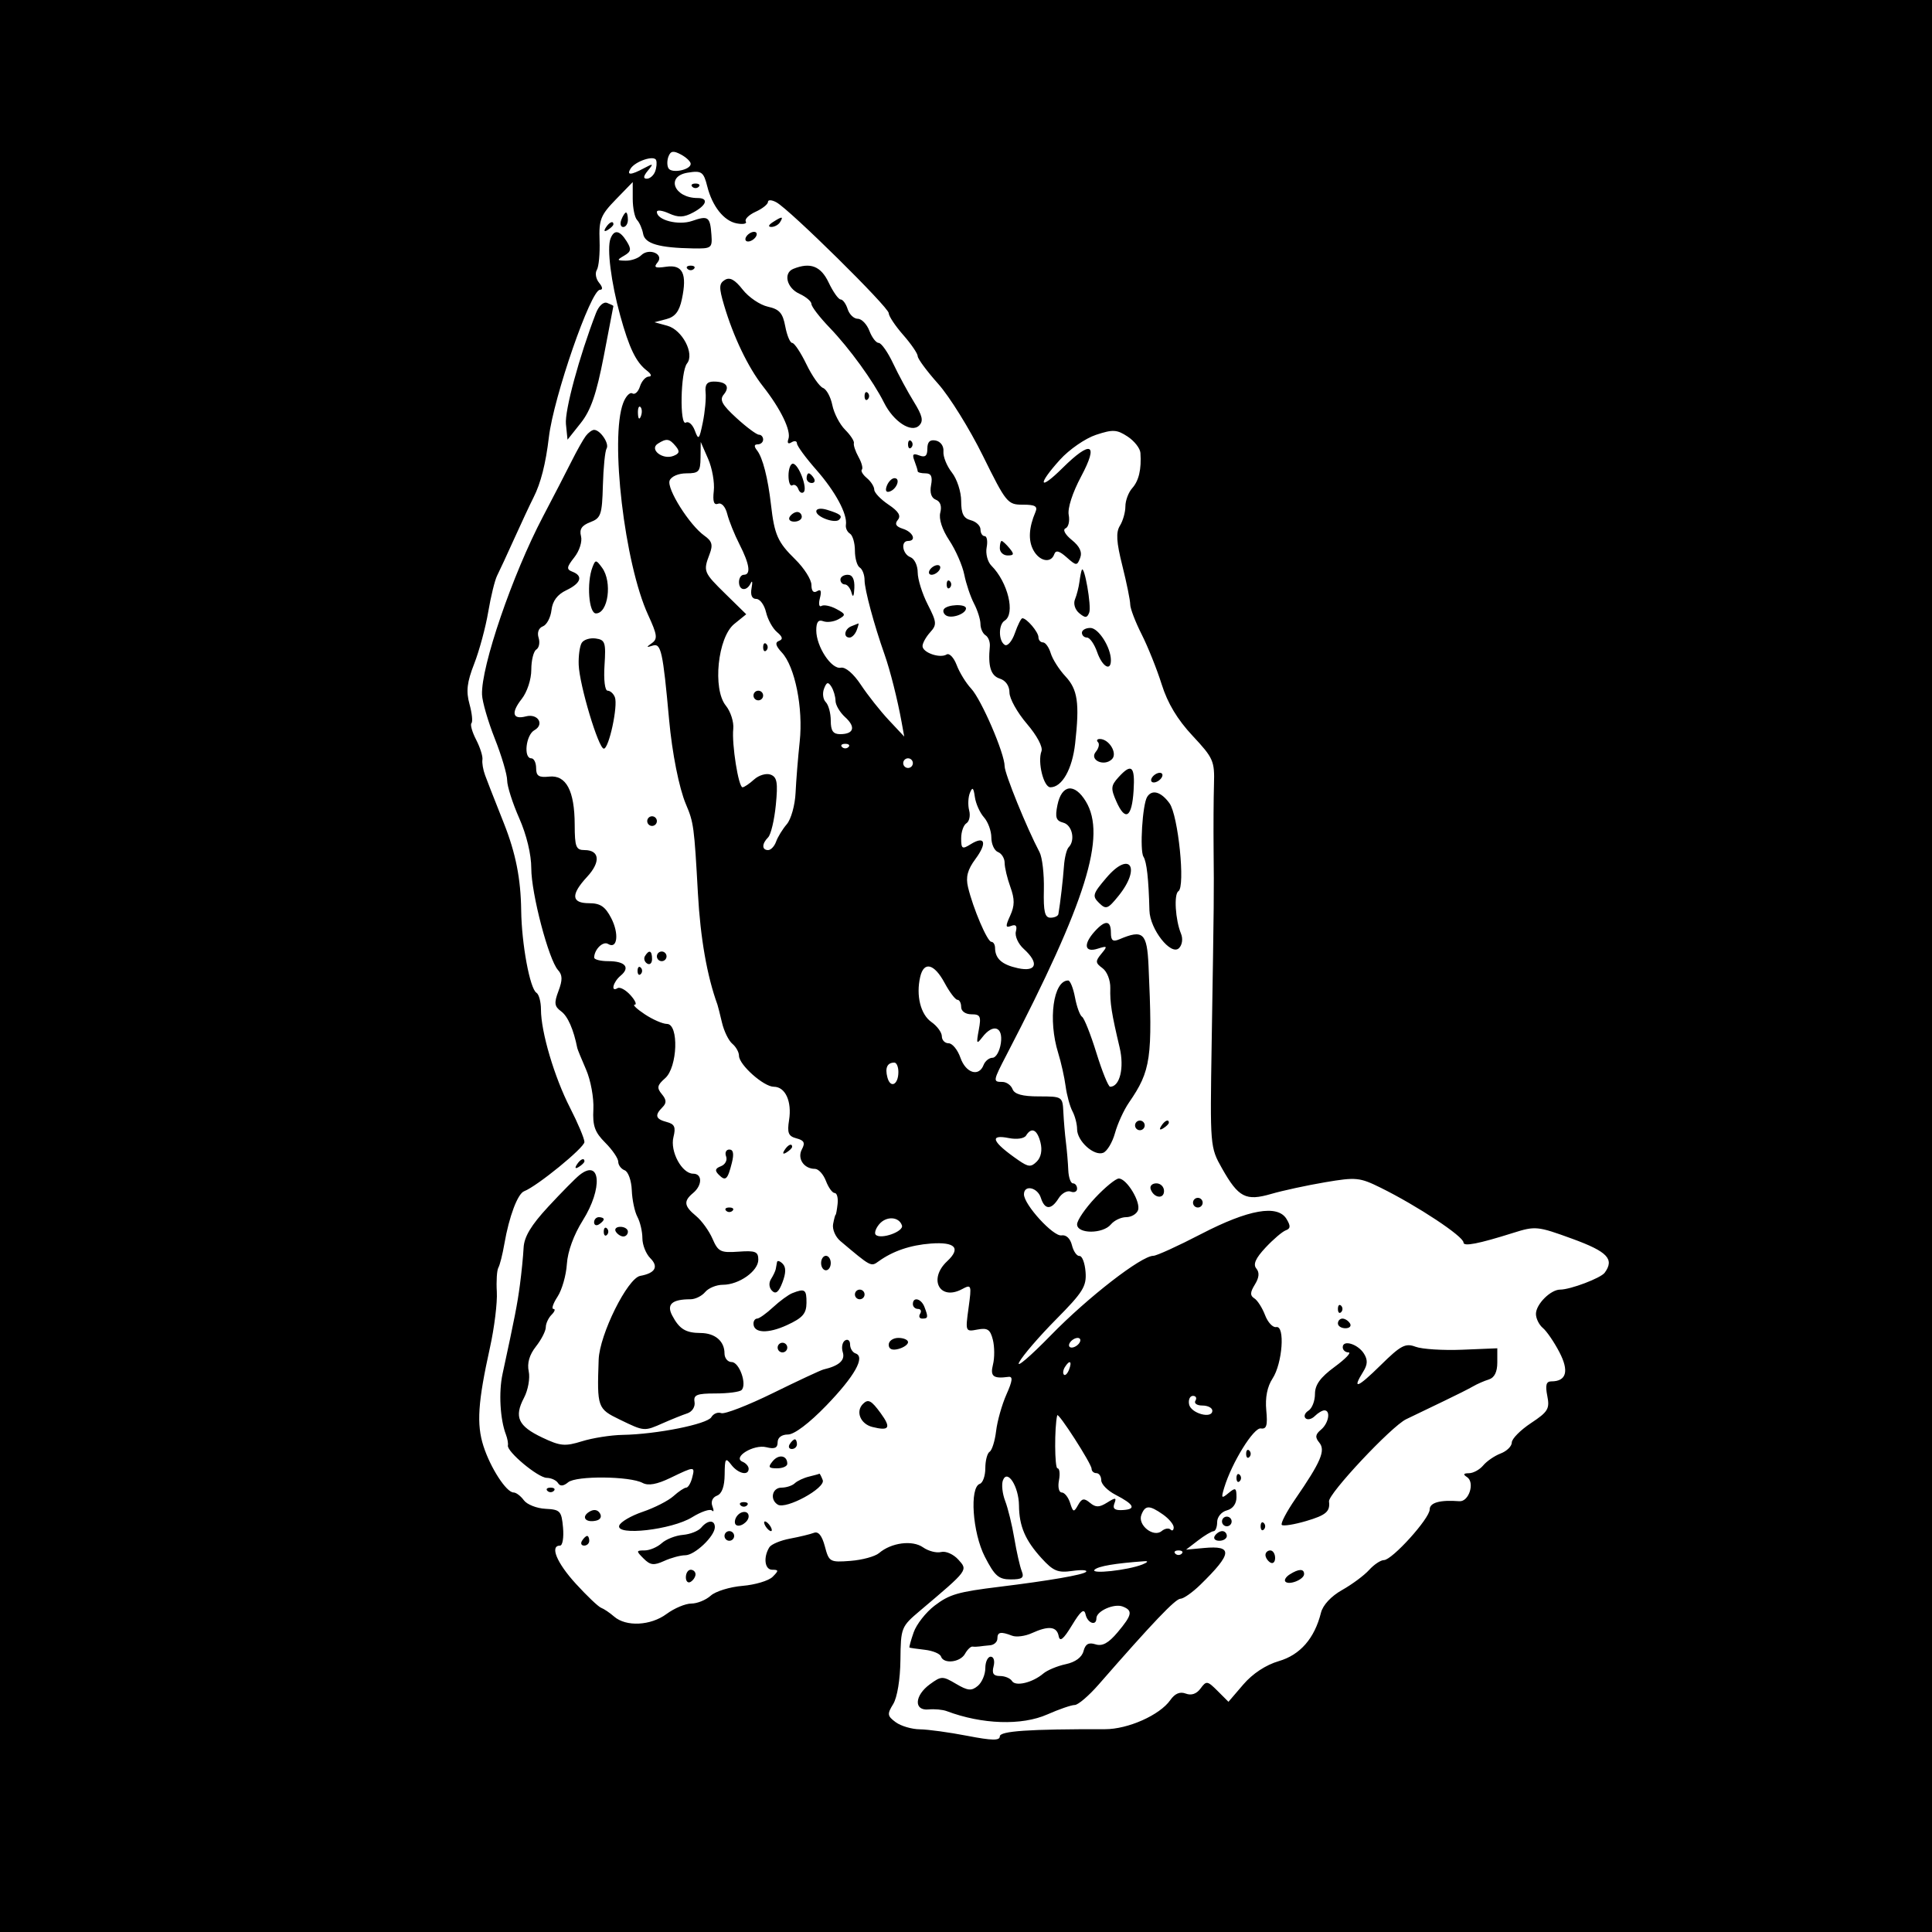 <svg id="svg" version="1.1" width="400.000mm" height="400.000mm" viewBox="0 0 400 400"  xmlns="http://www.w3.org/2000/svg"><path d="M0.000 200.000 L 0.000 400.000 200.000 400.000 L 400.000 400.000 400.000 200.000 L 400.000 0.000 200.000 0.000 L 0.000 0.000 0.000 200.000 M143.000 33.919 C 143.000 35.171,139.100 35.970,138.412 34.858 C 138.088 34.334,138.081 33.231,138.397 32.409 C 138.845 31.240,139.410 31.149,140.985 31.992 C 142.093 32.585,143.000 33.452,143.000 33.919 M135.626 35.533 C 135.316 36.340,134.544 37.000,133.909 37.000 C 133.125 37.000,133.195 36.467,134.128 35.336 C 135.368 33.832,135.290 33.784,133.316 34.836 C 130.595 36.286,129.686 36.317,130.543 34.930 C 131.494 33.391,135.435 32.071,135.844 33.155 C 136.034 33.656,135.935 34.726,135.626 35.533 M146.434 38.595 C 147.468 42.712,149.876 45.743,152.514 46.247 C 153.848 46.502,154.703 46.328,154.413 45.860 C 154.124 45.392,155.038 44.484,156.444 43.844 C 157.850 43.203,159.000 42.285,159.000 41.804 C 159.000 41.323,159.787 41.362,160.750 41.890 C 163.530 43.416,184.000 63.613,184.000 64.831 C 184.000 65.435,185.350 67.468,187.000 69.347 C 188.650 71.226,190.000 73.204,190.000 73.741 C 190.000 74.279,191.912 76.861,194.250 79.481 C 196.588 82.100,200.750 88.801,203.500 94.371 C 208.317 104.129,208.620 104.500,211.765 104.489 C 214.297 104.481,214.886 104.818,214.387 105.989 C 213.006 109.229,212.857 111.864,213.940 113.888 C 215.189 116.221,217.589 116.699,218.271 114.750 C 218.586 113.849,219.301 114.027,220.833 115.386 C 222.842 117.169,222.995 117.176,223.635 115.508 C 224.096 114.306,223.546 113.124,221.906 111.798 C 220.523 110.680,219.970 109.656,220.605 109.391 C 221.212 109.138,221.510 107.887,221.266 106.612 C 221.003 105.237,222.049 101.996,223.836 98.647 C 227.517 91.750,225.908 91.034,219.961 96.922 C 215.087 101.747,214.710 100.434,219.460 95.176 C 221.365 93.067,224.714 90.754,226.914 90.028 C 230.409 88.875,231.227 88.919,233.454 90.378 C 234.854 91.295,236.052 92.823,236.115 93.773 C 236.342 97.173,235.792 99.525,234.407 101.079 C 233.633 101.947,233.000 103.641,233.000 104.842 C 233.000 106.044,232.492 107.840,231.872 108.834 C 231.012 110.211,231.131 112.186,232.372 117.134 C 233.267 120.706,234.000 124.310,234.000 125.144 C 234.000 125.979,235.063 128.760,236.362 131.326 C 237.661 133.892,239.533 138.564,240.522 141.710 C 241.750 145.612,243.779 148.987,246.911 152.335 C 251.210 156.930,251.490 157.565,251.342 162.370 C 251.255 165.192,251.220 171.325,251.264 176.000 C 251.353 185.369,251.354 185.359,250.862 216.000 C 250.520 237.366,250.533 237.527,253.009 241.909 C 256.416 247.939,257.931 248.723,263.207 247.185 C 265.568 246.498,270.584 245.412,274.353 244.774 C 280.757 243.689,281.511 243.763,285.853 245.906 C 293.440 249.651,303.000 255.977,303.000 257.253 C 303.000 258.124,306.094 257.524,313.277 255.259 C 317.880 253.807,318.327 253.851,325.527 256.477 C 332.819 259.137,334.296 260.685,332.235 263.505 C 331.422 264.617,325.130 267.000,323.008 267.000 C 321.028 267.000,318.000 270.043,318.000 272.033 C 318.000 272.980,318.646 274.291,319.435 274.946 C 320.224 275.600,321.763 277.851,322.855 279.947 C 324.908 283.885,324.321 286.000,321.175 286.000 C 320.125 286.000,319.908 286.790,320.350 289.002 C 320.884 291.671,320.509 292.296,316.975 294.635 C 314.789 296.082,313.000 297.892,313.000 298.658 C 313.000 299.423,311.969 300.441,310.709 300.921 C 309.449 301.400,307.819 302.514,307.086 303.396 C 306.354 304.278,305.023 305.007,304.128 305.015 C 302.981 305.026,302.859 305.259,303.712 305.801 C 305.418 306.885,304.138 310.966,302.141 310.811 C 298.146 310.500,296.000 311.099,296.000 312.522 C 296.000 314.389,288.215 323.000,286.528 323.000 C 285.858 323.000,284.476 323.921,283.457 325.047 C 282.439 326.173,279.926 328.037,277.875 329.191 C 275.604 330.467,273.890 332.306,273.494 333.893 C 272.170 339.204,269.188 342.628,264.770 343.915 C 262.093 344.695,259.351 346.498,257.419 348.749 L 254.339 352.339 252.089 350.089 C 249.979 347.979,249.759 347.947,248.564 349.582 C 247.743 350.705,246.654 351.081,245.504 350.640 C 244.302 350.179,243.254 350.620,242.294 351.991 C 240.123 355.090,233.537 358.023,228.769 358.013 C 213.031 357.980,207.000 358.392,207.000 359.499 C 207.000 360.404,205.393 360.375,200.250 359.380 C 196.537 358.661,192.124 358.057,190.441 358.037 C 188.759 358.017,186.509 357.352,185.441 356.561 C 183.698 355.269,183.645 354.886,184.924 352.811 C 185.764 351.447,186.379 347.702,186.424 343.673 C 186.499 336.974,186.575 336.782,190.500 333.464 C 200.539 324.977,200.426 325.128,198.400 322.890 C 197.398 321.783,195.803 321.080,194.854 321.328 C 193.905 321.576,192.218 321.141,191.104 320.360 C 188.894 318.812,184.542 319.380,182.000 321.548 C 181.175 322.251,178.512 322.978,176.081 323.163 C 171.815 323.488,171.632 323.385,170.780 320.163 C 170.192 317.940,169.438 317.002,168.520 317.354 C 167.762 317.645,165.530 318.185,163.560 318.555 C 161.590 318.924,159.667 319.730,159.286 320.346 C 157.995 322.436,158.322 325.000,159.881 325.000 C 161.243 325.000,161.252 325.177,159.958 326.470 C 159.150 327.279,156.342 328.119,153.719 328.337 C 151.097 328.556,148.139 329.469,147.147 330.367 C 146.154 331.265,144.347 332.000,143.131 332.000 C 141.914 332.000,139.608 332.969,138.006 334.154 C 134.706 336.594,129.626 336.847,127.149 334.695 C 126.242 333.906,125.033 333.090,124.462 332.880 C 123.891 332.671,121.528 330.425,119.212 327.888 C 115.262 323.563,113.789 320.000,115.952 320.000 C 116.476 320.000,116.754 318.323,116.570 316.274 C 116.261 312.832,115.983 312.535,112.933 312.382 C 111.117 312.290,109.102 311.492,108.455 310.608 C 107.809 309.723,106.851 309.000,106.328 309.000 C 104.843 309.000,101.547 303.921,100.092 299.391 C 98.640 294.869,98.942 290.306,101.441 279.000 C 102.353 274.875,102.992 269.682,102.861 267.459 C 102.730 265.237,102.874 262.987,103.180 262.459 C 103.487 261.932,104.049 259.700,104.429 257.500 C 105.404 251.861,107.178 247.146,108.517 246.632 C 111.200 245.602,121.000 237.602,121.000 236.442 C 121.000 235.744,119.653 232.542,118.008 229.326 C 114.769 222.998,112.000 213.635,112.000 209.010 C 112.000 207.420,111.580 205.859,111.067 205.542 C 109.711 204.704,107.994 195.447,107.906 188.500 C 107.823 181.935,106.778 176.657,104.343 170.500 C 101.424 163.122,101.184 162.508,100.433 160.500 C 100.021 159.400,99.773 157.948,99.881 157.274 C 99.988 156.600,99.402 154.745,98.578 153.151 C 97.754 151.557,97.320 150.014,97.613 149.721 C 97.906 149.427,97.721 147.649,97.202 145.769 C 96.466 143.104,96.682 141.263,98.179 137.425 C 99.235 134.716,100.542 129.883,101.082 126.685 C 101.623 123.486,102.450 120.111,102.920 119.185 C 103.391 118.258,104.993 114.800,106.482 111.500 C 107.971 108.200,109.760 104.375,110.459 103.000 C 111.961 100.041,112.991 95.998,113.641 90.500 C 114.619 82.223,122.320 60.000,124.210 60.000 C 124.844 60.000,124.776 59.436,124.036 58.544 C 123.372 57.743,123.161 56.549,123.567 55.891 C 123.974 55.233,124.229 52.500,124.134 49.818 C 123.980 45.480,124.351 44.540,127.481 41.317 L 131.000 37.693 131.000 41.147 C 131.000 43.046,131.406 45.028,131.903 45.550 C 132.400 46.073,132.962 47.362,133.153 48.416 C 133.523 50.460,136.438 51.310,143.500 51.431 C 147.300 51.497,147.490 51.356,147.295 48.628 C 147.027 44.870,146.632 44.585,143.301 45.741 C 140.463 46.725,136.000 45.581,136.000 43.869 C 136.000 43.414,137.129 43.557,138.509 44.186 C 140.452 45.071,141.579 45.028,143.509 43.995 C 146.322 42.490,146.782 41.000,144.434 41.000 C 139.572 41.000,137.775 36.515,142.335 35.757 C 145.258 35.272,145.672 35.558,146.434 38.595 M143.333 38.667 C 143.700 39.033,144.300 39.033,144.667 38.667 C 145.033 38.300,144.733 38.000,144.000 38.000 C 143.267 38.000,142.967 38.300,143.333 38.667 M128.638 45.500 C 128.322 46.325,128.499 47.000,129.031 47.000 C 129.564 47.000,130.000 46.325,130.000 45.500 C 130.000 44.675,129.823 44.000,129.607 44.000 C 129.391 44.000,128.955 44.675,128.638 45.500 M160.000 46.000 C 159.099 46.582,158.975 46.975,159.691 46.985 C 160.346 46.993,161.160 46.550,161.500 46.000 C 162.267 44.758,161.921 44.758,160.000 46.000 M125.405 47.155 C 124.962 47.870,125.130 48.038,125.845 47.595 C 126.480 47.203,127.000 46.684,127.000 46.441 C 127.000 45.607,126.117 46.002,125.405 47.155 M126.395 49.414 C 125.626 51.416,126.522 58.500,128.408 65.332 C 130.269 72.076,131.687 75.009,133.913 76.718 C 134.856 77.442,135.020 77.949,134.317 77.968 C 133.667 77.986,132.847 78.907,132.495 80.015 C 132.144 81.123,131.438 81.770,130.926 81.454 C 130.415 81.138,129.559 82.030,129.025 83.435 C 126.250 90.732,129.307 116.721,134.186 127.316 C 136.089 131.449,136.198 132.278,134.952 133.161 C 133.745 134.015,133.780 134.099,135.159 133.660 C 136.861 133.119,137.246 134.875,138.529 149.000 C 139.158 155.928,140.602 163.188,142.009 166.500 C 143.622 170.298,143.729 171.098,144.498 185.000 C 145.010 194.252,146.386 202.084,148.539 208.000 C 148.639 208.275,149.063 209.952,149.481 211.728 C 149.899 213.503,150.862 215.470,151.621 216.100 C 152.379 216.730,153.000 217.847,153.000 218.582 C 153.000 220.444,158.114 225.000,160.205 225.000 C 162.592 225.000,163.979 228.024,163.369 231.898 C 162.948 234.569,163.222 235.245,164.904 235.685 C 166.493 236.101,166.744 236.610,166.023 237.957 C 165.005 239.859,166.435 242.000,168.725 242.000 C 169.453 242.000,170.477 243.125,171.000 244.500 C 171.523 245.875,172.336 247.000,172.808 247.000 C 173.280 247.000,173.553 248.013,173.416 249.250 C 173.279 250.488,173.095 251.500,173.007 251.500 C 172.919 251.500,172.684 252.371,172.485 253.436 C 172.285 254.500,172.957 256.075,173.977 256.936 C 180.376 262.333,180.309 262.298,181.921 261.134 C 184.864 259.011,188.485 257.781,192.736 257.462 C 197.772 257.085,199.002 258.418,196.106 261.116 C 192.129 264.821,194.550 269.382,199.179 266.904 C 201.133 265.858,201.186 266.010,200.530 270.784 C 199.854 275.695,199.875 275.746,202.377 275.268 C 204.456 274.871,205.025 275.250,205.562 277.392 C 205.922 278.827,205.934 281.125,205.589 282.500 C 204.971 284.963,205.623 285.486,208.785 285.067 C 209.746 284.939,209.643 285.856,208.377 288.698 C 207.446 290.789,206.483 294.190,206.237 296.256 C 205.990 298.322,205.386 300.261,204.894 300.565 C 204.402 300.869,204.000 302.404,204.000 303.976 C 204.000 305.547,203.490 307.003,202.867 307.211 C 200.694 307.935,201.341 317.328,203.907 322.319 C 205.950 326.292,206.761 327.000,209.264 327.000 C 211.668 327.000,212.087 326.676,211.527 325.250 C 211.150 324.288,210.464 321.250,210.003 318.500 C 209.542 315.750,208.690 312.266,208.110 310.759 C 207.531 309.251,207.322 307.325,207.646 306.479 C 208.571 304.070,210.929 307.766,210.968 311.685 C 211.011 315.986,212.259 318.901,215.653 322.625 C 218.072 325.281,219.026 325.674,222.000 325.247 C 223.925 324.971,225.210 325.054,224.856 325.433 C 224.284 326.045,217.184 327.272,207.000 328.520 C 198.302 329.585,196.577 330.085,193.497 332.434 C 191.694 333.810,189.742 336.300,189.161 337.968 C 188.580 339.635,188.193 341.051,188.302 341.114 C 188.411 341.177,189.844 341.383,191.486 341.572 C 193.128 341.762,194.628 342.385,194.819 342.958 C 195.356 344.568,198.795 344.189,199.790 342.410 C 200.279 341.536,200.977 340.861,201.340 340.910 C 201.703 340.960,202.338 340.948,202.750 340.885 C 203.162 340.821,204.174 340.709,204.997 340.635 C 205.821 340.561,206.496 339.938,206.497 339.250 C 206.500 337.877,207.175 337.746,209.553 338.659 C 210.419 338.991,212.245 338.754,213.611 338.131 C 217.107 336.539,218.800 336.722,219.188 338.737 C 219.432 340.007,220.174 339.402,221.944 336.487 C 223.766 333.487,224.463 332.933,224.756 334.250 C 225.163 336.075,227.000 336.718,227.000 335.035 C 227.000 333.563,230.655 331.930,232.428 332.611 C 234.592 333.441,234.414 334.354,231.385 337.954 C 229.497 340.199,228.227 340.889,226.815 340.441 C 225.389 339.989,224.716 340.371,224.328 341.853 C 223.994 343.133,222.630 344.133,220.648 344.554 C 218.917 344.922,216.825 345.794,216.000 346.493 C 213.765 348.386,210.257 349.224,209.525 348.041 C 209.171 347.468,208.051 347.000,207.035 347.000 C 205.680 347.000,205.327 346.467,205.710 345.000 C 206.003 343.882,205.741 343.000,205.117 343.000 C 204.502 343.000,204.000 344.070,204.000 345.378 C 204.000 346.685,203.295 348.340,202.434 349.054 C 201.136 350.132,200.369 350.059,197.942 348.625 C 195.157 346.980,194.894 346.983,192.539 348.698 C 189.324 351.038,189.148 354.227,192.250 353.923 C 193.488 353.802,195.175 353.957,196.000 354.268 C 203.324 357.027,211.535 357.299,216.828 354.958 C 219.263 353.881,221.820 353.000,222.511 353.000 C 223.202 353.000,225.437 351.087,227.477 348.750 C 238.650 335.949,243.369 331.000,244.402 331.000 C 245.036 331.000,246.892 329.694,248.527 328.098 C 255.167 321.617,255.331 319.934,249.267 320.497 L 245.558 320.842 248.029 318.943 C 249.388 317.899,250.838 317.034,251.250 317.022 C 251.662 317.010,252.000 316.152,252.000 315.117 C 252.000 314.074,252.893 313.000,254.000 312.710 C 255.241 312.386,256.000 311.346,256.000 309.971 C 256.000 308.028,255.797 307.923,254.356 309.120 C 252.884 310.341,252.791 310.223,253.467 307.992 C 255.034 302.825,259.567 295.503,261.050 295.742 C 262.226 295.932,262.469 295.118,262.169 291.979 C 261.920 289.368,262.370 287.084,263.461 285.419 C 265.527 282.267,266.094 274.380,264.228 274.757 C 263.528 274.899,262.488 273.783,261.915 272.278 C 261.343 270.772,260.341 269.208,259.687 268.801 C 258.781 268.236,258.810 267.562,259.807 265.952 C 260.699 264.514,260.795 263.458,260.109 262.631 C 259.395 261.771,259.947 260.515,262.012 258.306 C 263.612 256.594,265.501 254.982,266.210 254.725 C 267.204 254.365,267.238 253.825,266.361 252.379 C 264.516 249.336,258.498 250.397,248.664 255.499 C 243.893 257.975,239.449 260.000,238.788 260.000 C 236.322 260.000,225.238 268.588,217.611 276.410 C 213.271 280.860,210.300 283.393,211.008 282.040 C 211.716 280.687,215.157 276.690,218.654 273.158 C 224.227 267.530,224.982 266.317,224.754 263.349 C 224.611 261.486,224.045 259.997,223.497 260.040 C 222.949 260.083,222.245 259.079,221.934 257.809 C 221.592 256.416,220.736 255.608,219.775 255.773 C 218.082 256.063,212.000 249.413,212.000 247.272 C 212.000 245.227,214.805 245.810,215.500 248.000 C 216.298 250.514,217.639 250.551,219.170 248.100 C 219.822 247.055,220.951 246.428,221.678 246.707 C 222.405 246.986,223.000 246.716,223.000 246.107 C 223.000 245.498,222.615 245.000,222.144 245.000 C 221.672 245.000,221.237 243.762,221.175 242.250 C 221.114 240.737,220.894 238.150,220.688 236.500 C 220.481 234.850,220.242 232.037,220.156 230.250 C 220.002 227.047,219.929 227.000,215.107 227.000 C 211.680 227.000,210.042 226.551,209.638 225.500 C 209.322 224.675,208.374 224.000,207.531 224.000 C 205.538 224.000,205.564 223.840,208.468 218.251 C 224.903 186.609,229.137 173.043,224.802 165.914 C 222.459 162.063,219.805 162.407,218.932 166.677 C 218.408 169.240,218.638 169.934,220.143 170.327 C 221.990 170.810,222.681 173.984,221.250 175.419 C 220.838 175.833,220.401 177.595,220.280 179.336 C 220.087 182.097,219.523 186.956,219.129 189.250 C 219.058 189.662,218.323 190.000,217.495 190.000 C 216.313 190.000,216.018 188.754,216.122 184.189 C 216.194 180.993,215.792 177.505,215.228 176.439 C 212.574 171.420,208.000 160.162,208.000 158.650 C 208.000 155.991,203.184 144.826,201.057 142.554 C 199.999 141.424,198.654 139.235,198.068 137.690 C 197.483 136.144,196.549 135.161,195.993 135.504 C 194.598 136.367,191.000 135.111,191.000 133.761 C 191.000 133.154,191.706 131.877,192.569 130.924 C 194.000 129.343,193.956 128.833,192.069 125.135 C 190.931 122.905,190.000 119.923,190.000 118.508 C 190.000 117.094,189.325 115.678,188.500 115.362 C 186.833 114.722,186.428 112.000,188.000 112.000 C 189.815 112.000,189.040 110.147,186.947 109.483 C 185.492 109.021,185.184 108.483,185.888 107.634 C 186.595 106.783,186.033 105.868,183.944 104.469 C 182.328 103.386,181.004 101.993,181.003 101.372 C 181.001 100.752,180.314 99.676,179.476 98.980 C 178.638 98.284,178.172 97.495,178.441 97.226 C 178.710 96.957,178.400 95.784,177.752 94.619 C 177.105 93.453,176.671 92.163,176.788 91.750 C 176.904 91.338,176.086 90.086,174.969 88.969 C 173.852 87.852,172.663 85.563,172.327 83.883 C 171.991 82.203,171.125 80.602,170.404 80.325 C 169.682 80.048,168.131 77.836,166.957 75.411 C 165.782 72.985,164.462 71.000,164.022 71.000 C 163.582 71.000,162.933 69.458,162.580 67.572 C 162.061 64.808,161.365 64.019,158.981 63.496 C 157.355 63.139,155.007 61.547,153.762 59.958 C 152.142 57.890,151.093 57.322,150.065 57.959 C 148.851 58.710,148.827 59.516,149.906 63.174 C 151.829 69.692,154.880 76.057,157.963 79.982 C 161.660 84.689,163.835 89.191,163.233 90.889 C 162.932 91.738,163.180 92.007,163.870 91.580 C 164.492 91.196,165.000 91.295,165.000 91.800 C 165.000 92.305,166.791 94.753,168.979 97.239 C 172.955 101.756,175.486 106.459,175.134 108.675 C 175.031 109.321,175.409 110.135,175.973 110.484 C 176.538 110.833,177.000 112.415,177.000 114.000 C 177.000 115.585,177.450 117.160,178.000 117.500 C 178.550 117.840,179.000 119.019,179.000 120.121 C 179.000 122.057,180.952 129.315,183.137 135.500 C 184.298 138.787,185.818 144.816,186.667 149.500 L 187.211 152.500 184.009 149.082 C 182.247 147.203,179.653 143.921,178.242 141.790 C 176.706 139.469,175.041 138.046,174.089 138.241 C 172.142 138.640,169.000 133.865,169.000 130.507 C 169.000 128.791,169.429 128.227,170.439 128.615 C 171.231 128.919,172.653 128.734,173.599 128.204 C 175.170 127.325,175.130 127.140,173.139 126.075 C 171.940 125.433,170.560 125.154,170.073 125.455 C 169.585 125.756,169.440 125.032,169.751 123.845 C 170.137 122.366,169.951 121.912,169.158 122.403 C 168.427 122.854,168.000 122.376,168.000 121.107 C 168.000 120.001,166.484 117.612,164.632 115.798 C 161.017 112.258,160.336 110.723,159.625 104.500 C 158.992 98.967,157.906 94.731,156.740 93.250 C 156.076 92.408,156.121 92.000,156.878 92.000 C 157.495 92.000,158.000 91.550,158.000 91.000 C 158.000 90.450,157.607 90.000,157.126 90.000 C 156.645 90.000,154.551 88.442,152.472 86.538 C 149.484 83.801,148.932 82.787,149.837 81.696 C 151.200 80.054,150.388 79.000,147.762 79.000 C 146.385 79.000,145.921 79.624,146.087 81.250 C 146.213 82.487,145.953 85.282,145.508 87.459 C 144.777 91.035,144.617 91.198,143.858 89.145 C 143.395 87.895,142.565 87.151,142.012 87.493 C 140.681 88.315,140.892 76.927,142.240 75.251 C 143.850 73.247,141.264 68.293,138.165 67.443 L 135.500 66.713 137.967 66.069 C 139.765 65.600,140.634 64.487,141.172 61.963 C 142.299 56.683,141.354 54.721,137.925 55.224 C 135.640 55.560,135.272 55.377,136.137 54.335 C 137.566 52.613,134.367 51.233,132.733 52.867 C 132.110 53.490,130.678 53.986,129.550 53.970 C 127.690 53.942,127.661 53.845,129.233 52.929 C 130.677 52.088,130.762 51.591,129.743 49.960 C 128.298 47.646,127.145 47.458,126.395 49.414 M154.500 49.000 C 154.160 49.550,154.332 50.000,154.882 50.000 C 155.432 50.000,156.160 49.550,156.500 49.000 C 156.840 48.450,156.668 48.000,156.118 48.000 C 155.568 48.000,154.840 48.450,154.500 49.000 M142.333 55.667 C 142.700 56.033,143.300 56.033,143.667 55.667 C 144.033 55.300,143.733 55.000,143.000 55.000 C 142.267 55.000,141.967 55.300,142.333 55.667 M164.250 55.662 C 162.121 56.521,162.872 59.621,165.500 60.818 C 166.875 61.445,168.000 62.399,168.000 62.940 C 168.000 63.480,169.688 65.677,171.750 67.822 C 175.870 72.105,180.797 78.898,183.040 83.385 C 185.000 87.306,188.695 89.705,190.301 88.099 C 191.232 87.168,190.988 86.075,189.210 83.200 C 187.952 81.165,186.018 77.588,184.914 75.250 C 183.810 72.912,182.466 71.000,181.928 71.000 C 181.391 71.000,180.523 69.875,180.000 68.500 C 179.477 67.125,178.394 66.000,177.592 66.000 C 176.791 66.000,175.849 65.100,175.500 64.000 C 175.151 62.900,174.497 62.000,174.047 62.000 C 173.596 62.000,172.480 60.425,171.567 58.500 C 169.947 55.086,167.770 54.242,164.250 55.662 M123.376 64.857 C 119.920 73.834,116.889 85.046,117.171 87.809 L 117.500 91.033 120.245 87.576 C 122.321 84.962,123.479 81.604,124.992 73.809 C 126.093 68.139,126.995 63.436,126.997 63.357 C 126.999 63.278,126.414 62.989,125.697 62.714 C 124.940 62.424,123.967 63.322,123.376 64.857 M179.000 82.000 C 179.000 82.733,179.300 83.033,179.667 82.667 C 180.033 82.300,180.033 81.700,179.667 81.333 C 179.300 80.967,179.000 81.267,179.000 82.000 M132.683 86.188 C 132.364 86.985,132.127 86.748,132.079 85.583 C 132.036 84.529,132.272 83.939,132.604 84.271 C 132.936 84.603,132.972 85.466,132.683 86.188 M121.290 90.250 C 120.765 90.938,119.434 93.300,118.334 95.500 C 117.233 97.700,114.559 102.875,112.391 107.000 C 106.087 118.995,99.583 138.014,99.799 143.822 C 99.854 145.295,101.047 149.398,102.449 152.940 C 103.852 156.481,105.000 160.363,105.000 161.565 C 105.000 162.767,106.125 166.295,107.500 169.404 C 109.019 172.838,109.999 176.910,109.997 179.779 C 109.993 184.984,113.606 198.727,115.533 200.843 C 116.466 201.866,116.489 202.895,115.628 205.173 C 114.684 207.676,114.774 208.362,116.184 209.393 C 117.553 210.394,118.758 213.140,119.523 217.000 C 119.577 217.275,120.398 219.281,121.346 221.457 C 122.295 223.633,122.972 227.324,122.851 229.659 C 122.673 233.101,123.139 234.412,125.316 236.588 C 126.792 238.065,128.000 239.838,128.000 240.529 C 128.000 241.221,128.600 242.016,129.334 242.298 C 130.068 242.580,130.730 244.432,130.804 246.415 C 130.879 248.397,131.403 250.885,131.970 251.944 C 132.536 253.002,133.000 254.991,133.000 256.363 C 133.000 257.735,133.736 259.593,134.636 260.493 C 136.414 262.271,135.662 263.597,132.557 264.156 C 129.925 264.630,124.129 276.304,123.947 281.500 C 123.599 291.402,123.695 291.674,128.316 293.911 C 133.434 296.388,133.336 296.381,137.349 294.607 C 139.082 293.841,141.309 292.947,142.297 292.620 C 143.311 292.285,143.965 291.259,143.797 290.263 C 143.549 288.789,144.263 288.500,148.160 288.500 C 150.723 288.500,153.139 288.183,153.530 287.797 C 154.708 286.630,153.071 282.000,151.481 282.000 C 150.666 282.000,150.000 281.190,150.000 280.200 C 150.000 277.671,148.041 276.003,145.050 275.985 C 141.949 275.966,140.648 275.162,139.168 272.350 C 137.955 270.045,139.138 269.000,142.959 269.000 C 143.947 269.000,145.315 268.325,146.000 267.500 C 146.685 266.675,148.331 266.000,149.658 266.000 C 152.996 266.000,157.000 263.169,157.000 260.809 C 157.000 259.131,156.407 258.890,152.902 259.143 C 149.193 259.411,148.682 259.157,147.515 256.469 C 146.806 254.836,145.275 252.717,144.113 251.760 C 141.610 249.698,141.478 248.678,143.500 247.000 C 145.424 245.403,145.438 243.000,143.523 243.000 C 141.177 243.000,138.686 238.389,139.430 235.424 C 139.949 233.354,139.670 232.726,138.040 232.300 C 135.720 231.694,135.493 230.907,137.158 229.242 C 138.034 228.366,138.002 227.707,137.022 226.527 C 135.943 225.226,136.055 224.683,137.708 223.235 C 140.288 220.972,140.588 212.004,138.083 211.993 C 137.213 211.990,135.150 211.093,133.500 210.000 C 131.850 208.907,130.907 208.010,131.405 208.007 C 131.903 208.003,131.505 207.111,130.521 206.024 C 129.538 204.937,128.343 204.288,127.866 204.583 C 126.388 205.496,126.916 203.315,128.489 202.009 C 130.548 200.301,129.446 199.000,125.941 199.000 C 124.323 199.000,123.007 198.662,123.015 198.250 C 123.050 196.553,124.853 194.791,125.895 195.435 C 127.817 196.623,128.219 193.325,126.547 190.090 C 125.304 187.687,124.287 187.000,121.974 187.000 C 118.271 187.000,118.137 185.223,121.562 181.528 C 124.396 178.470,124.159 176.000,121.031 176.000 C 119.249 176.000,118.998 175.356,118.985 170.750 C 118.965 163.705,117.216 160.412,113.695 160.788 C 111.556 161.016,111.000 160.655,111.000 159.038 C 111.000 157.917,110.550 157.000,110.000 157.000 C 108.344 157.000,108.876 152.169,110.640 151.181 C 112.785 149.981,111.370 147.670,108.888 148.319 C 106.113 149.045,105.758 147.578,108.014 144.710 C 109.144 143.273,110.000 140.662,110.000 138.651 C 110.000 136.708,110.468 134.829,111.041 134.475 C 111.613 134.121,111.825 133.023,111.511 132.034 C 111.170 130.960,111.527 130.012,112.398 129.677 C 113.200 129.370,114.001 127.857,114.178 126.316 C 114.395 124.424,115.392 123.089,117.250 122.203 C 120.294 120.751,120.789 119.240,118.509 118.365 C 117.240 117.878,117.300 117.434,118.912 115.385 C 119.976 114.032,120.581 112.112,120.291 111.006 C 119.918 109.579,120.446 108.781,122.206 108.112 C 124.417 107.271,124.654 106.582,124.821 100.494 C 124.923 96.812,125.268 93.375,125.589 92.856 C 126.205 91.860,124.285 89.000,123.000 89.000 C 122.585 89.000,121.815 89.563,121.290 90.250 M139.903 92.383 C 140.793 93.456,140.680 93.909,139.399 94.400 C 137.167 95.257,134.362 93.021,136.203 91.854 C 138.004 90.711,138.584 90.794,139.903 92.383 M188.000 92.000 C 188.000 92.733,188.300 93.033,188.667 92.667 C 189.033 92.300,189.033 91.700,188.667 91.333 C 188.300 90.967,188.000 91.267,188.000 92.000 M192.000 92.895 C 192.000 94.394,191.554 94.766,190.326 94.295 C 189.036 93.800,188.807 94.055,189.326 95.408 C 189.697 96.374,190.000 97.352,190.000 97.582 C 190.000 97.812,190.727 98.000,191.617 98.000 C 192.793 98.000,193.106 98.667,192.765 100.450 C 192.465 102.017,192.824 103.102,193.762 103.462 C 194.684 103.816,195.023 104.804,194.677 106.129 C 194.337 107.428,195.051 109.631,196.541 111.883 C 197.870 113.890,199.266 117.081,199.644 118.972 C 200.023 120.864,200.930 123.557,201.660 124.956 C 202.390 126.355,202.990 128.261,202.994 129.191 C 202.997 130.121,203.472 131.173,204.048 131.530 C 204.624 131.886,205.022 132.925,204.933 133.839 C 204.528 137.964,205.131 139.907,207.000 140.500 C 208.220 140.887,209.000 142.013,209.000 143.387 C 209.000 144.626,210.619 147.532,212.598 149.843 C 214.697 152.296,215.958 154.666,215.625 155.534 C 214.774 157.754,216.070 163.000,217.470 163.000 C 219.884 163.000,222.002 159.253,222.598 153.927 C 223.536 145.547,223.130 142.751,220.579 140.020 C 219.284 138.634,217.919 136.488,217.545 135.250 C 217.171 134.012,216.446 133.000,215.933 133.000 C 215.420 133.000,215.000 132.518,215.000 131.929 C 215.000 130.863,212.573 128.000,211.669 128.000 C 211.409 128.000,210.713 129.384,210.124 131.075 C 209.534 132.766,208.590 133.865,208.026 133.516 C 206.711 132.704,206.694 129.307,208.000 128.500 C 210.264 127.101,208.683 120.540,205.256 117.113 C 204.470 116.327,204.029 114.630,204.275 113.342 C 204.521 112.054,204.335 111.000,203.861 111.000 C 203.388 111.000,203.000 110.377,203.000 109.617 C 203.000 108.856,202.100 107.998,201.000 107.710 C 199.486 107.314,199.000 106.346,199.000 103.728 C 199.000 101.826,198.136 99.171,197.079 97.828 C 196.022 96.484,195.235 94.528,195.329 93.481 C 195.428 92.380,194.762 91.424,193.750 91.215 C 192.537 90.964,192.000 91.479,192.000 92.895 M147.783 101.636 C 147.535 103.831,147.802 104.630,148.672 104.296 C 149.390 104.020,150.191 104.914,150.567 106.411 C 150.925 107.838,152.069 110.674,153.109 112.714 C 155.207 116.828,155.514 119.000,154.000 119.000 C 153.450 119.000,153.000 119.675,153.000 120.500 C 153.000 122.318,154.603 122.483,155.428 120.750 C 155.755 120.063,155.834 120.513,155.605 121.750 C 155.335 123.203,155.679 124.000,156.575 124.000 C 157.338 124.000,158.249 125.237,158.601 126.750 C 158.952 128.262,159.973 130.114,160.870 130.865 C 162.038 131.843,162.154 132.360,161.280 132.688 C 160.413 133.014,160.586 133.712,161.875 135.097 C 164.592 138.013,166.313 146.597,165.571 153.525 C 165.219 156.811,164.833 161.588,164.715 164.139 C 164.597 166.691,163.781 169.616,162.902 170.639 C 162.023 171.663,161.025 173.287,160.683 174.250 C 160.342 175.213,159.599 176.000,159.031 176.000 C 157.707 176.000,157.708 174.692,159.035 173.365 C 159.604 172.796,160.320 169.782,160.626 166.668 C 161.082 162.023,160.890 160.895,159.554 160.382 C 158.658 160.039,157.120 160.487,156.134 161.379 C 155.149 162.270,154.068 163.000,153.733 163.000 C 152.896 163.000,151.482 154.095,151.814 150.913 C 151.963 149.490,151.270 147.320,150.275 146.092 C 147.494 142.657,148.594 131.959,152.014 129.190 L 154.499 127.177 150.250 123.012 C 145.641 118.494,145.559 118.291,146.915 114.724 C 147.644 112.807,147.425 112.033,145.836 110.909 C 142.766 108.739,137.996 101.175,138.639 99.498 C 138.966 98.645,140.460 98.000,142.107 98.000 C 144.696 98.000,145.004 97.659,145.039 94.750 L 145.078 91.500 146.609 95.000 C 147.450 96.925,147.979 99.911,147.783 101.636 M163.250 98.482 C 163.250 99.847,163.605 100.744,164.040 100.476 C 164.474 100.207,165.031 100.553,165.278 101.244 C 165.524 101.935,166.025 102.225,166.391 101.889 C 167.258 101.091,165.320 96.000,164.150 96.000 C 163.655 96.000,163.250 97.117,163.250 98.482 M167.000 99.000 C 167.000 99.550,167.477 100.000,168.059 100.000 C 168.641 100.000,168.840 99.550,168.500 99.000 C 168.160 98.450,167.684 98.000,167.441 98.000 C 167.198 98.000,167.000 98.450,167.000 99.000 M183.606 100.584 C 183.233 101.557,183.456 102.015,184.187 101.771 C 185.682 101.273,186.505 99.000,185.190 99.000 C 184.653 99.000,183.941 99.713,183.606 100.584 M169.000 105.865 C 169.000 107.041,172.880 108.453,173.742 107.591 C 174.511 106.822,173.994 106.400,171.250 105.557 C 169.956 105.159,169.000 105.290,169.000 105.865 M163.500 107.000 C 163.160 107.550,163.584 108.000,164.441 108.000 C 165.298 108.000,166.000 107.550,166.000 107.000 C 166.000 106.450,165.577 106.000,165.059 106.000 C 164.541 106.000,163.840 106.450,163.500 107.000 M207.000 113.500 C 207.000 114.325,207.730 115.000,208.622 115.000 C 209.951 115.000,210.020 114.729,209.000 113.500 C 208.315 112.675,207.585 112.000,207.378 112.000 C 207.170 112.000,207.000 112.675,207.000 113.500 M122.661 117.441 C 121.425 120.663,121.904 127.000,123.383 127.000 C 125.919 127.000,126.801 120.478,124.661 117.551 C 123.411 115.841,123.278 115.834,122.661 117.441 M192.500 118.000 C 192.160 118.550,192.332 119.000,192.882 119.000 C 193.432 119.000,194.160 118.550,194.500 118.000 C 194.840 117.450,194.668 117.000,194.118 117.000 C 193.568 117.000,192.840 117.450,192.500 118.000 M223.973 118.000 C 223.847 118.275,223.626 119.400,223.482 120.500 C 223.337 121.600,222.924 123.215,222.564 124.090 C 222.190 124.998,222.567 126.226,223.443 126.952 C 224.694 127.991,225.076 127.967,225.516 126.820 C 226.010 125.531,224.493 116.859,223.973 118.000 M174.000 120.000 C 174.000 120.550,174.417 121.000,174.927 121.000 C 175.436 121.000,176.059 121.787,176.311 122.750 C 176.592 123.827,176.813 123.442,176.884 121.750 C 176.961 119.921,176.498 119.000,175.500 119.000 C 174.675 119.000,174.000 119.450,174.000 120.000 M196.000 121.000 C 196.000 121.733,196.300 122.033,196.667 121.667 C 197.033 121.300,197.033 120.700,196.667 120.333 C 196.300 119.967,196.000 120.267,196.000 121.000 M195.408 126.149 C 195.165 126.541,195.384 127.119,195.893 127.434 C 197.044 128.145,200.000 127.081,200.000 125.955 C 200.000 124.962,196.038 125.130,195.408 126.149 M176.250 129.662 C 174.820 130.239,174.551 132.000,175.893 132.000 C 176.384 132.000,177.045 131.325,177.362 130.500 C 177.678 129.675,177.839 129.036,177.719 129.079 C 177.598 129.122,176.938 129.385,176.250 129.662 M224.000 131.000 C 224.000 131.550,224.473 132.000,225.052 132.000 C 225.631 132.000,226.575 133.350,227.150 135.000 C 228.206 138.030,230.000 139.100,230.000 136.699 C 230.000 134.042,227.443 130.015,225.750 130.008 C 224.787 130.004,224.000 130.450,224.000 131.000 M120.438 133.100 C 120.025 133.768,119.744 135.816,119.813 137.651 C 119.971 141.849,123.915 155.000,125.016 155.000 C 126.076 155.000,127.984 146.121,127.304 144.350 C 127.019 143.607,126.343 143.000,125.801 143.000 C 125.236 143.000,124.962 140.761,125.158 137.750 C 125.467 133.009,125.291 132.470,123.344 132.193 C 122.159 132.024,120.851 132.432,120.438 133.100 M158.000 134.000 C 158.000 134.733,158.300 135.033,158.667 134.667 C 159.033 134.300,159.033 133.700,158.667 133.333 C 158.300 132.967,158.000 133.267,158.000 134.000 M172.985 145.095 C 172.993 145.972,173.889 147.495,174.976 148.479 C 177.227 150.516,176.791 152.000,173.941 152.000 C 172.482 152.000,172.000 151.305,172.000 149.200 C 172.000 147.660,171.535 145.935,170.967 145.367 C 170.399 144.799,170.237 143.546,170.606 142.583 C 171.138 141.199,171.455 141.112,172.124 142.166 C 172.589 142.900,172.976 144.218,172.985 145.095 M156.000 144.000 C 156.000 144.550,156.450 145.000,157.000 145.000 C 157.550 145.000,158.000 144.550,158.000 144.000 C 158.000 143.450,157.550 143.000,157.000 143.000 C 156.450 143.000,156.000 143.450,156.000 144.000 M227.325 153.658 C 227.687 154.020,227.486 154.915,226.879 155.646 C 225.458 157.358,228.604 158.796,230.225 157.175 C 231.423 155.977,229.631 153.000,227.711 153.000 C 227.137 153.000,226.963 153.296,227.325 153.658 M175.667 154.667 C 175.300 155.033,174.700 155.033,174.333 154.667 C 173.967 154.300,174.267 154.000,175.000 154.000 C 175.733 154.000,176.033 154.300,175.667 154.667 M189.000 158.000 C 189.000 158.550,188.550 159.000,188.000 159.000 C 187.450 159.000,187.000 158.550,187.000 158.000 C 187.000 157.450,187.450 157.000,188.000 157.000 C 188.550 157.000,189.000 157.450,189.000 158.000 M231.548 160.947 C 229.991 162.667,229.944 163.251,231.138 165.949 C 232.991 170.136,234.348 169.272,234.699 163.682 C 235.019 158.591,234.269 157.940,231.548 160.947 M238.500 161.000 C 238.160 161.550,238.332 162.000,238.882 162.000 C 239.432 162.000,240.160 161.550,240.500 161.000 C 240.840 160.450,240.668 160.000,240.118 160.000 C 239.568 160.000,238.840 160.450,238.500 161.000 M203.716 169.217 C 204.560 170.161,205.250 172.047,205.250 173.408 C 205.250 174.769,205.869 176.119,206.625 176.410 C 207.381 176.700,208.000 177.707,208.000 178.648 C 208.000 179.588,208.532 181.830,209.183 183.630 C 210.100 186.166,210.093 187.501,209.150 189.570 C 208.132 191.804,208.165 192.151,209.354 191.695 C 210.321 191.323,210.631 191.696,210.325 192.864 C 210.079 193.807,210.805 195.418,211.938 196.444 C 215.197 199.394,214.633 201.296,210.750 200.454 C 207.443 199.736,206.043 198.493,206.015 196.250 C 206.007 195.563,205.662 194.998,205.250 194.996 C 204.418 194.992,201.463 188.070,200.416 183.670 C 199.917 181.573,200.317 180.062,201.959 177.841 C 204.440 174.486,203.929 172.939,200.955 174.796 C 199.215 175.883,199.000 175.748,199.000 173.567 C 199.000 172.220,199.489 170.816,200.087 170.446 C 200.685 170.077,200.941 168.882,200.656 167.791 C 200.370 166.700,200.439 165.063,200.809 164.154 C 201.335 162.860,201.558 163.045,201.832 165.000 C 202.025 166.375,202.873 168.273,203.716 169.217 M237.501 164.998 C 236.533 166.564,235.945 176.104,236.739 177.365 C 237.420 178.448,237.810 181.953,237.978 188.500 C 238.077 192.389,242.448 197.952,244.103 196.297 C 244.771 195.629,244.947 194.362,244.517 193.317 C 243.339 190.457,243.012 185.111,243.979 184.513 C 245.442 183.609,243.939 168.805,242.130 166.311 C 240.388 163.908,238.505 163.374,237.501 164.998 M134.000 170.000 C 134.000 170.550,134.450 171.000,135.000 171.000 C 135.550 171.000,136.000 170.550,136.000 170.000 C 136.000 169.450,135.550 169.000,135.000 169.000 C 134.450 169.000,134.000 169.450,134.000 170.000 M229.092 181.703 C 226.225 185.059,226.090 185.516,227.544 186.940 C 228.990 188.357,229.359 188.225,231.563 185.500 C 236.311 179.631,233.954 176.010,229.092 181.703 M226.655 192.829 C 224.234 195.504,224.525 197.285,227.242 196.423 C 229.287 195.774,229.357 195.865,228.030 197.464 C 226.748 199.009,226.775 199.362,228.260 200.448 C 229.210 201.143,229.914 202.948,229.874 204.590 C 229.799 207.673,230.138 209.821,231.810 216.885 C 232.802 221.076,231.851 225.000,229.843 225.000 C 229.471 225.000,228.193 221.854,227.003 218.009 C 225.813 214.165,224.476 210.794,224.033 210.520 C 223.590 210.246,222.930 208.442,222.568 206.511 C 222.206 204.580,221.570 203.000,221.155 203.000 C 218.068 203.000,216.948 211.130,219.086 218.007 C 219.684 219.928,220.376 223.025,220.625 224.888 C 220.874 226.752,221.510 229.085,222.039 230.072 C 222.567 231.060,223.000 232.728,223.000 233.779 C 223.000 236.244,226.491 239.409,228.400 238.677 C 229.212 238.365,230.314 236.524,230.849 234.584 C 231.385 232.644,232.684 229.807,233.737 228.279 C 238.292 221.665,238.656 219.127,237.793 200.000 C 237.483 193.123,236.674 192.383,231.750 194.472 C 230.402 195.043,230.000 194.730,230.000 193.107 C 230.000 190.516,228.836 190.419,226.655 192.829 M133.543 197.931 C 133.226 198.443,133.425 199.144,133.984 199.490 C 134.543 199.835,135.000 199.416,135.000 198.559 C 135.000 196.802,134.400 196.544,133.543 197.931 M136.000 198.000 C 136.000 198.550,136.450 199.000,137.000 199.000 C 137.550 199.000,138.000 198.550,138.000 198.000 C 138.000 197.450,137.550 197.000,137.000 197.000 C 136.450 197.000,136.000 197.450,136.000 198.000 M132.000 201.000 C 132.000 201.733,132.300 202.033,132.667 201.667 C 133.033 201.300,133.033 200.700,132.667 200.333 C 132.300 199.967,132.000 200.267,132.000 201.000 M195.570 203.500 C 196.607 205.425,197.802 207.000,198.227 207.000 C 198.652 207.000,199.000 207.675,199.000 208.500 C 199.000 209.363,199.903 210.000,201.125 210.000 C 202.980 210.000,203.173 210.412,202.643 213.250 C 202.107 216.116,202.194 216.293,203.378 214.750 C 205.602 211.851,207.721 212.542,207.213 216.000 C 206.971 217.650,206.197 219.000,205.493 219.000 C 204.790 219.000,203.955 219.675,203.638 220.500 C 202.671 223.022,199.956 222.172,198.850 219.000 C 198.275 217.350,197.173 216.000,196.402 216.000 C 195.631 216.000,195.000 215.351,195.000 214.557 C 195.000 213.763,194.028 212.432,192.839 211.600 C 190.593 210.026,189.623 206.122,190.518 202.250 C 191.277 198.967,193.414 199.496,195.570 203.500 M186.000 221.941 C 186.000 224.610,184.342 225.415,183.722 223.047 C 183.203 221.060,183.706 220.000,185.167 220.000 C 185.625 220.000,186.000 220.873,186.000 221.941 M235.000 233.000 C 235.000 233.550,235.450 234.000,236.000 234.000 C 236.550 234.000,237.000 233.550,237.000 233.000 C 237.000 232.450,236.550 232.000,236.000 232.000 C 235.450 232.000,235.000 232.450,235.000 233.000 M240.405 233.155 C 239.962 233.870,240.130 234.038,240.845 233.595 C 241.480 233.203,242.000 232.684,242.000 232.441 C 242.000 231.607,241.117 232.002,240.405 233.155 M215.421 236.542 C 215.822 238.138,215.540 239.603,214.663 240.480 C 213.469 241.674,212.923 241.638,210.884 240.229 C 205.396 236.437,204.677 234.785,208.879 235.626 C 210.516 235.953,212.051 235.727,212.438 235.101 C 213.564 233.279,214.746 233.850,215.421 236.542 M162.405 238.155 C 161.962 238.870,162.130 239.038,162.845 238.595 C 163.480 238.203,164.000 237.684,164.000 237.441 C 164.000 236.607,163.117 237.002,162.405 238.155 M150.330 239.417 C 150.629 240.197,150.152 241.111,149.270 241.450 C 148.060 241.914,147.949 242.349,148.816 243.216 C 150.231 244.631,150.648 244.252,151.527 240.748 C 151.996 238.880,151.828 238.000,151.001 238.000 C 150.333 238.000,150.031 238.638,150.330 239.417 M119.405 241.155 C 118.962 241.870,119.130 242.038,119.845 241.595 C 120.480 241.203,121.000 240.684,121.000 240.441 C 121.000 239.607,120.117 240.002,119.405 241.155 M119.975 243.284 C 119.137 243.953,116.227 246.901,113.509 249.835 C 109.950 253.677,108.522 256.057,108.406 258.335 C 108.318 260.076,107.975 263.525,107.645 266.000 C 107.095 270.112,106.627 272.514,104.048 284.457 C 103.227 288.257,103.537 293.843,104.744 297.000 C 105.059 297.825,105.244 298.842,105.155 299.261 C 104.886 300.522,111.374 305.939,113.191 305.971 C 114.121 305.987,115.174 306.472,115.530 307.049 C 115.970 307.761,116.645 307.709,117.637 306.886 C 119.300 305.507,130.400 305.608,133.052 307.028 C 134.222 307.654,136.025 307.323,138.828 305.969 C 143.857 303.539,143.933 303.540,143.290 306.000 C 143.002 307.100,142.454 308.000,142.072 308.000 C 141.690 308.000,140.505 308.788,139.439 309.750 C 138.372 310.712,135.508 312.175,133.073 313.000 C 130.638 313.825,128.447 315.112,128.203 315.861 C 127.490 318.048,139.094 316.723,143.273 314.141 C 145.154 312.978,147.011 312.344,147.399 312.733 C 147.788 313.121,147.831 312.723,147.495 311.849 C 147.131 310.898,147.511 310.018,148.443 309.660 C 149.464 309.269,150.011 307.760,150.032 305.281 C 150.060 301.923,150.212 301.696,151.392 303.250 C 152.803 305.109,155.000 305.616,155.000 304.083 C 155.000 303.579,154.438 302.932,153.750 302.646 C 151.551 301.730,156.042 298.972,158.662 299.630 C 160.387 300.063,161.000 299.795,161.000 298.608 C 161.000 297.632,161.840 297.000,163.140 297.000 C 164.444 297.000,167.541 294.660,171.070 291.009 C 176.965 284.909,179.214 280.905,177.133 280.211 C 176.510 280.003,176.000 279.169,176.000 278.358 C 176.000 277.546,175.532 277.171,174.959 277.525 C 174.387 277.879,174.175 278.977,174.489 279.966 C 175.016 281.625,173.717 282.786,170.500 283.535 C 169.950 283.663,165.246 285.858,160.047 288.413 C 154.849 290.968,150.023 292.839,149.324 292.571 C 148.625 292.303,147.703 292.680,147.276 293.410 C 146.428 294.860,135.940 296.955,128.918 297.077 C 126.488 297.119,122.700 297.714,120.500 298.398 C 116.968 299.496,116.004 299.406,112.255 297.624 C 107.267 295.253,106.402 293.366,108.488 289.402 C 109.330 287.800,109.770 285.350,109.468 283.934 C 109.104 282.225,109.603 280.504,110.961 278.777 C 112.082 277.351,113.000 275.558,113.000 274.792 C 113.000 274.027,113.540 272.860,114.200 272.200 C 114.860 271.540,115.033 271.000,114.585 271.000 C 114.137 271.000,114.519 269.857,115.434 268.460 C 116.350 267.063,117.218 264.025,117.364 261.710 C 117.527 259.109,118.789 255.653,120.664 252.668 C 124.837 246.027,124.377 239.773,119.975 243.284 M226.750 247.989 C 224.688 250.181,223.000 252.655,223.000 253.487 C 223.000 255.499,228.333 255.509,230.000 253.500 C 230.685 252.675,232.104 252.000,233.154 252.000 C 234.204 252.000,235.308 251.361,235.607 250.581 C 236.248 248.913,233.281 243.999,231.635 244.002 C 231.011 244.003,228.813 245.797,226.750 247.989 M238.229 246.188 C 238.847 248.042,241.000 248.349,241.000 246.583 C 241.000 245.713,240.287 245.000,239.417 245.000 C 238.546 245.000,238.011 245.534,238.229 246.188 M247.000 249.000 C 247.000 249.550,247.450 250.000,248.000 250.000 C 248.550 250.000,249.000 249.550,249.000 249.000 C 249.000 248.450,248.550 248.000,248.000 248.000 C 247.450 248.000,247.000 248.450,247.000 249.000 M150.333 250.667 C 150.700 251.033,151.300 251.033,151.667 250.667 C 152.033 250.300,151.733 250.000,151.000 250.000 C 150.267 250.000,149.967 250.300,150.333 250.667 M123.000 253.059 C 123.000 253.641,123.450 253.840,124.000 253.500 C 124.550 253.160,125.000 252.684,125.000 252.441 C 125.000 252.198,124.550 252.000,124.000 252.000 C 123.450 252.000,123.000 252.477,123.000 253.059 M186.738 253.713 C 187.159 254.977,182.354 256.687,181.311 255.644 C 180.983 255.317,181.300 254.343,182.016 253.481 C 183.471 251.728,186.121 251.858,186.738 253.713 M125.000 255.000 C 125.000 255.733,125.300 256.033,125.667 255.667 C 126.033 255.300,126.033 254.700,125.667 254.333 C 125.300 253.967,125.000 254.267,125.000 255.000 M127.500 255.000 C 127.840 255.550,128.541 256.000,129.059 256.000 C 129.577 256.000,130.000 255.550,130.000 255.000 C 130.000 254.450,129.298 254.000,128.441 254.000 C 127.584 254.000,127.160 254.450,127.500 255.000 M170.000 261.500 C 170.000 262.325,170.450 263.000,171.000 263.000 C 171.550 263.000,172.000 262.325,172.000 261.500 C 172.000 260.675,171.550 260.000,171.000 260.000 C 170.450 260.000,170.000 260.675,170.000 261.500 M160.875 261.300 C 160.806 261.685,160.687 262.337,160.610 262.750 C 160.533 263.163,160.088 264.102,159.622 264.837 C 159.127 265.618,159.222 266.622,159.850 267.250 C 160.618 268.018,161.233 267.516,162.000 265.500 C 162.742 263.549,162.753 262.353,162.037 261.637 C 161.467 261.067,160.944 260.915,160.875 261.300 M164.042 267.732 C 163.239 268.047,161.444 269.362,160.052 270.653 C 158.660 271.944,157.178 273.000,156.760 273.000 C 156.342 273.000,156.000 273.464,156.000 274.031 C 156.000 276.035,158.991 276.170,162.946 274.346 C 166.183 272.853,166.953 271.974,166.974 269.750 C 167.000 266.957,166.641 266.709,164.042 267.732 M177.000 268.000 C 177.000 268.550,177.450 269.000,178.000 269.000 C 178.550 269.000,179.000 268.550,179.000 268.000 C 179.000 267.450,178.550 267.000,178.000 267.000 C 177.450 267.000,177.000 267.450,177.000 268.000 M189.000 270.000 C 189.000 270.550,189.477 271.000,190.059 271.000 C 190.641 271.000,190.840 271.450,190.500 272.000 C 190.160 272.550,190.359 273.000,190.941 273.000 C 192.168 273.000,192.218 272.731,191.393 270.582 C 190.724 268.837,189.000 268.418,189.000 270.000 M277.000 271.000 C 277.000 271.733,277.300 272.033,277.667 271.667 C 278.033 271.300,278.033 270.700,277.667 270.333 C 277.300 269.967,277.000 270.267,277.000 271.000 M277.000 274.000 C 277.000 274.550,277.702 275.000,278.559 275.000 C 279.416 275.000,279.840 274.550,279.500 274.000 C 279.160 273.450,278.459 273.000,277.941 273.000 C 277.423 273.000,277.000 273.450,277.000 274.000 M184.000 278.406 C 184.000 279.320,184.700 279.630,186.000 279.290 C 187.100 279.002,188.000 278.369,188.000 277.883 C 188.000 277.398,187.100 277.000,186.000 277.000 C 184.900 277.000,184.000 277.633,184.000 278.406 M223.500 278.000 C 223.160 278.550,222.432 279.000,221.882 279.000 C 221.332 279.000,221.160 278.550,221.500 278.000 C 221.840 277.450,222.568 277.000,223.118 277.000 C 223.668 277.000,223.840 277.450,223.500 278.000 M161.000 279.000 C 161.000 279.550,161.450 280.000,162.000 280.000 C 162.550 280.000,163.000 279.550,163.000 279.000 C 163.000 278.450,162.550 278.000,162.000 278.000 C 161.450 278.000,161.000 278.450,161.000 279.000 M278.000 278.927 C 278.000 279.517,278.539 280.000,279.197 280.000 C 279.855 280.000,278.562 281.348,276.322 282.995 C 273.358 285.174,272.250 286.702,272.250 288.608 C 272.250 290.049,271.644 291.602,270.904 292.059 C 270.164 292.517,269.890 293.223,270.296 293.629 C 270.701 294.035,271.566 293.834,272.217 293.183 C 272.868 292.533,273.760 292.000,274.200 292.000 C 275.560 292.000,275.082 294.687,273.488 296.010 C 272.318 296.981,272.239 297.583,273.138 298.667 C 274.487 300.291,273.498 302.623,268.186 310.344 C 266.354 313.008,265.092 315.426,265.384 315.717 C 265.675 316.008,267.958 315.643,270.457 314.905 C 274.539 313.699,275.421 312.940,275.155 310.860 C 274.956 309.300,288.047 295.337,291.106 293.846 C 292.973 292.937,296.525 291.227,299.000 290.047 C 301.475 288.867,304.175 287.506,305.000 287.023 C 305.825 286.540,307.288 285.901,308.250 285.604 C 309.400 285.248,310.000 284.049,310.000 282.106 L 310.000 279.149 302.750 279.446 C 298.762 279.610,294.409 279.333,293.076 278.830 C 290.970 278.037,290.021 278.539,285.826 282.671 C 281.043 287.382,279.846 287.821,282.243 283.983 C 283.162 282.510,283.199 281.539,282.386 280.247 C 281.130 278.254,278.000 277.311,278.000 278.927 M221.345 283.543 C 221.019 284.392,220.538 284.872,220.276 284.610 C 220.014 284.348,220.096 283.653,220.459 283.067 C 221.445 281.471,222.021 281.781,221.345 283.543 M247.500 290.000 C 247.160 290.550,247.809 291.000,248.941 291.000 C 250.073 291.000,251.000 291.481,251.000 292.070 C 251.000 293.851,246.545 292.630,246.187 290.750 C 246.003 289.788,246.363 289.000,246.986 289.000 C 247.608 289.000,247.840 289.450,247.500 290.000 M178.667 290.667 C 177.092 292.242,178.145 294.820,180.618 295.440 C 184.132 296.322,184.555 295.629,182.348 292.600 C 180.398 289.923,179.750 289.583,178.667 290.667 M226.000 304.087 C 226.000 304.589,226.450 305.000,227.000 305.000 C 227.550 305.000,228.000 305.663,228.000 306.474 C 228.000 307.285,229.321 308.632,230.937 309.467 C 234.833 311.482,235.313 312.470,232.478 312.640 C 230.795 312.740,230.306 312.365,230.719 311.291 C 231.204 310.025,230.981 309.995,229.226 311.091 C 227.577 312.121,226.861 312.130,225.662 311.134 C 224.439 310.119,223.984 310.207,223.200 311.607 C 222.329 313.163,222.173 313.121,221.552 311.163 C 221.174 309.973,220.393 309.000,219.816 309.000 C 219.236 309.000,218.981 307.882,219.245 306.500 C 219.508 305.125,219.371 304.000,218.942 304.000 C 218.337 304.000,218.293 295.485,218.885 293.023 C 219.065 292.277,226.000 303.062,226.000 304.087 M163.500 299.000 C 163.160 299.550,163.359 300.000,163.941 300.000 C 164.523 300.000,165.000 299.550,165.000 299.000 C 165.000 298.450,164.802 298.000,164.559 298.000 C 164.316 298.000,163.840 298.450,163.500 299.000 M258.000 301.000 C 258.000 301.733,258.300 302.033,258.667 301.667 C 259.033 301.300,259.033 300.700,258.667 300.333 C 258.300 299.967,258.000 300.267,258.000 301.000 M159.991 302.511 C 158.962 303.750,159.111 304.000,160.878 304.000 C 162.045 304.000,163.000 303.577,163.000 303.059 C 163.000 301.327,161.240 301.006,159.991 302.511 M167.500 305.713 C 166.400 305.978,165.072 306.600,164.550 307.097 C 164.028 307.594,162.790 308.000,161.800 308.000 C 159.870 308.000,159.328 310.467,161.027 311.517 C 162.736 312.573,170.969 308.082,170.338 306.438 C 170.034 305.647,169.722 305.052,169.643 305.116 C 169.564 305.180,168.600 305.448,167.500 305.713 M256.000 306.000 C 256.000 306.733,256.300 307.033,256.667 306.667 C 257.033 306.300,257.033 305.700,256.667 305.333 C 256.300 304.967,256.000 305.267,256.000 306.000 M113.333 308.667 C 113.700 309.033,114.300 309.033,114.667 308.667 C 115.033 308.300,114.733 308.000,114.000 308.000 C 113.267 308.000,112.967 308.300,113.333 308.667 M153.333 311.667 C 153.700 312.033,154.300 312.033,154.667 311.667 C 155.033 311.300,154.733 311.000,154.000 311.000 C 153.267 311.000,152.967 311.300,153.333 311.667 M122.003 312.998 C 120.270 314.069,121.213 315.314,123.395 314.838 C 124.319 314.637,124.644 314.016,124.197 313.303 C 123.718 312.538,122.926 312.428,122.003 312.998 M240.777 313.557 C 242.000 314.413,243.000 315.613,243.000 316.223 C 243.000 316.834,242.704 317.037,242.342 316.675 C 241.980 316.313,241.156 316.456,240.510 316.992 C 238.818 318.396,235.498 315.751,236.306 313.645 C 237.091 311.598,237.957 311.581,240.777 313.557 M152.459 314.067 C 152.096 314.653,152.040 315.373,152.333 315.667 C 153.050 316.383,155.000 315.121,155.000 313.941 C 155.000 312.663,153.274 312.748,152.459 314.067 M253.000 315.000 C 253.000 315.550,253.450 316.000,254.000 316.000 C 254.550 316.000,255.000 315.550,255.000 315.000 C 255.000 314.450,254.550 314.000,254.000 314.000 C 253.450 314.000,253.000 314.450,253.000 315.000 M145.185 316.277 C 144.603 316.979,142.894 317.655,141.388 317.780 C 139.882 317.905,137.906 318.680,136.996 319.503 C 136.087 320.326,134.494 321.000,133.457 321.000 C 131.692 321.000,131.679 321.108,133.249 322.677 C 134.641 324.070,135.365 324.155,137.510 323.177 C 138.931 322.530,140.894 322.000,141.873 322.000 C 143.838 322.000,148.000 318.051,148.000 316.186 C 148.000 314.625,146.516 314.673,145.185 316.277 M158.500 316.000 C 158.840 316.550,159.343 317.000,159.618 317.000 C 159.893 317.000,159.840 316.550,159.500 316.000 C 159.160 315.450,158.657 315.000,158.382 315.000 C 158.107 315.000,158.160 315.450,158.500 316.000 M261.000 316.000 C 261.000 316.733,261.300 317.033,261.667 316.667 C 262.033 316.300,262.033 315.700,261.667 315.333 C 261.300 314.967,261.000 315.267,261.000 316.000 M150.000 318.000 C 150.000 318.550,150.450 319.000,151.000 319.000 C 151.550 319.000,152.000 318.550,152.000 318.000 C 152.000 317.450,151.550 317.000,151.000 317.000 C 150.450 317.000,150.000 317.450,150.000 318.000 M251.500 318.000 C 251.160 318.550,251.584 319.000,252.441 319.000 C 253.298 319.000,254.000 318.550,254.000 318.000 C 254.000 317.450,253.577 317.000,253.059 317.000 C 252.541 317.000,251.840 317.450,251.500 318.000 M120.500 319.000 C 120.160 319.550,120.359 320.000,120.941 320.000 C 121.523 320.000,122.000 319.550,122.000 319.000 C 122.000 318.450,121.802 318.000,121.559 318.000 C 121.316 318.000,120.840 318.450,120.500 319.000 M244.667 321.667 C 244.300 322.033,243.700 322.033,243.333 321.667 C 242.967 321.300,243.267 321.000,244.000 321.000 C 244.733 321.000,245.033 321.300,244.667 321.667 M262.000 321.941 C 262.000 322.459,262.450 323.160,263.000 323.500 C 263.550 323.840,264.000 323.416,264.000 322.559 C 264.000 321.702,263.550 321.000,263.000 321.000 C 262.450 321.000,262.000 321.423,262.000 321.941 M236.500 323.917 C 233.472 325.114,225.633 325.964,226.629 324.988 C 227.374 324.257,230.925 323.656,237.000 323.231 C 237.825 323.174,237.600 323.483,236.500 323.917 M142.000 326.559 C 142.000 327.416,142.450 327.840,143.000 327.500 C 143.550 327.160,144.000 326.459,144.000 325.941 C 144.000 325.423,143.550 325.000,143.000 325.000 C 142.450 325.000,142.000 325.702,142.000 326.559 M267.029 325.961 C 266.220 326.473,265.818 327.151,266.136 327.469 C 266.924 328.257,270.000 327.002,270.000 325.893 C 270.000 324.753,268.899 324.778,267.029 325.961 " stroke="none" fill="black" fill-rule="evenodd"/></svg>